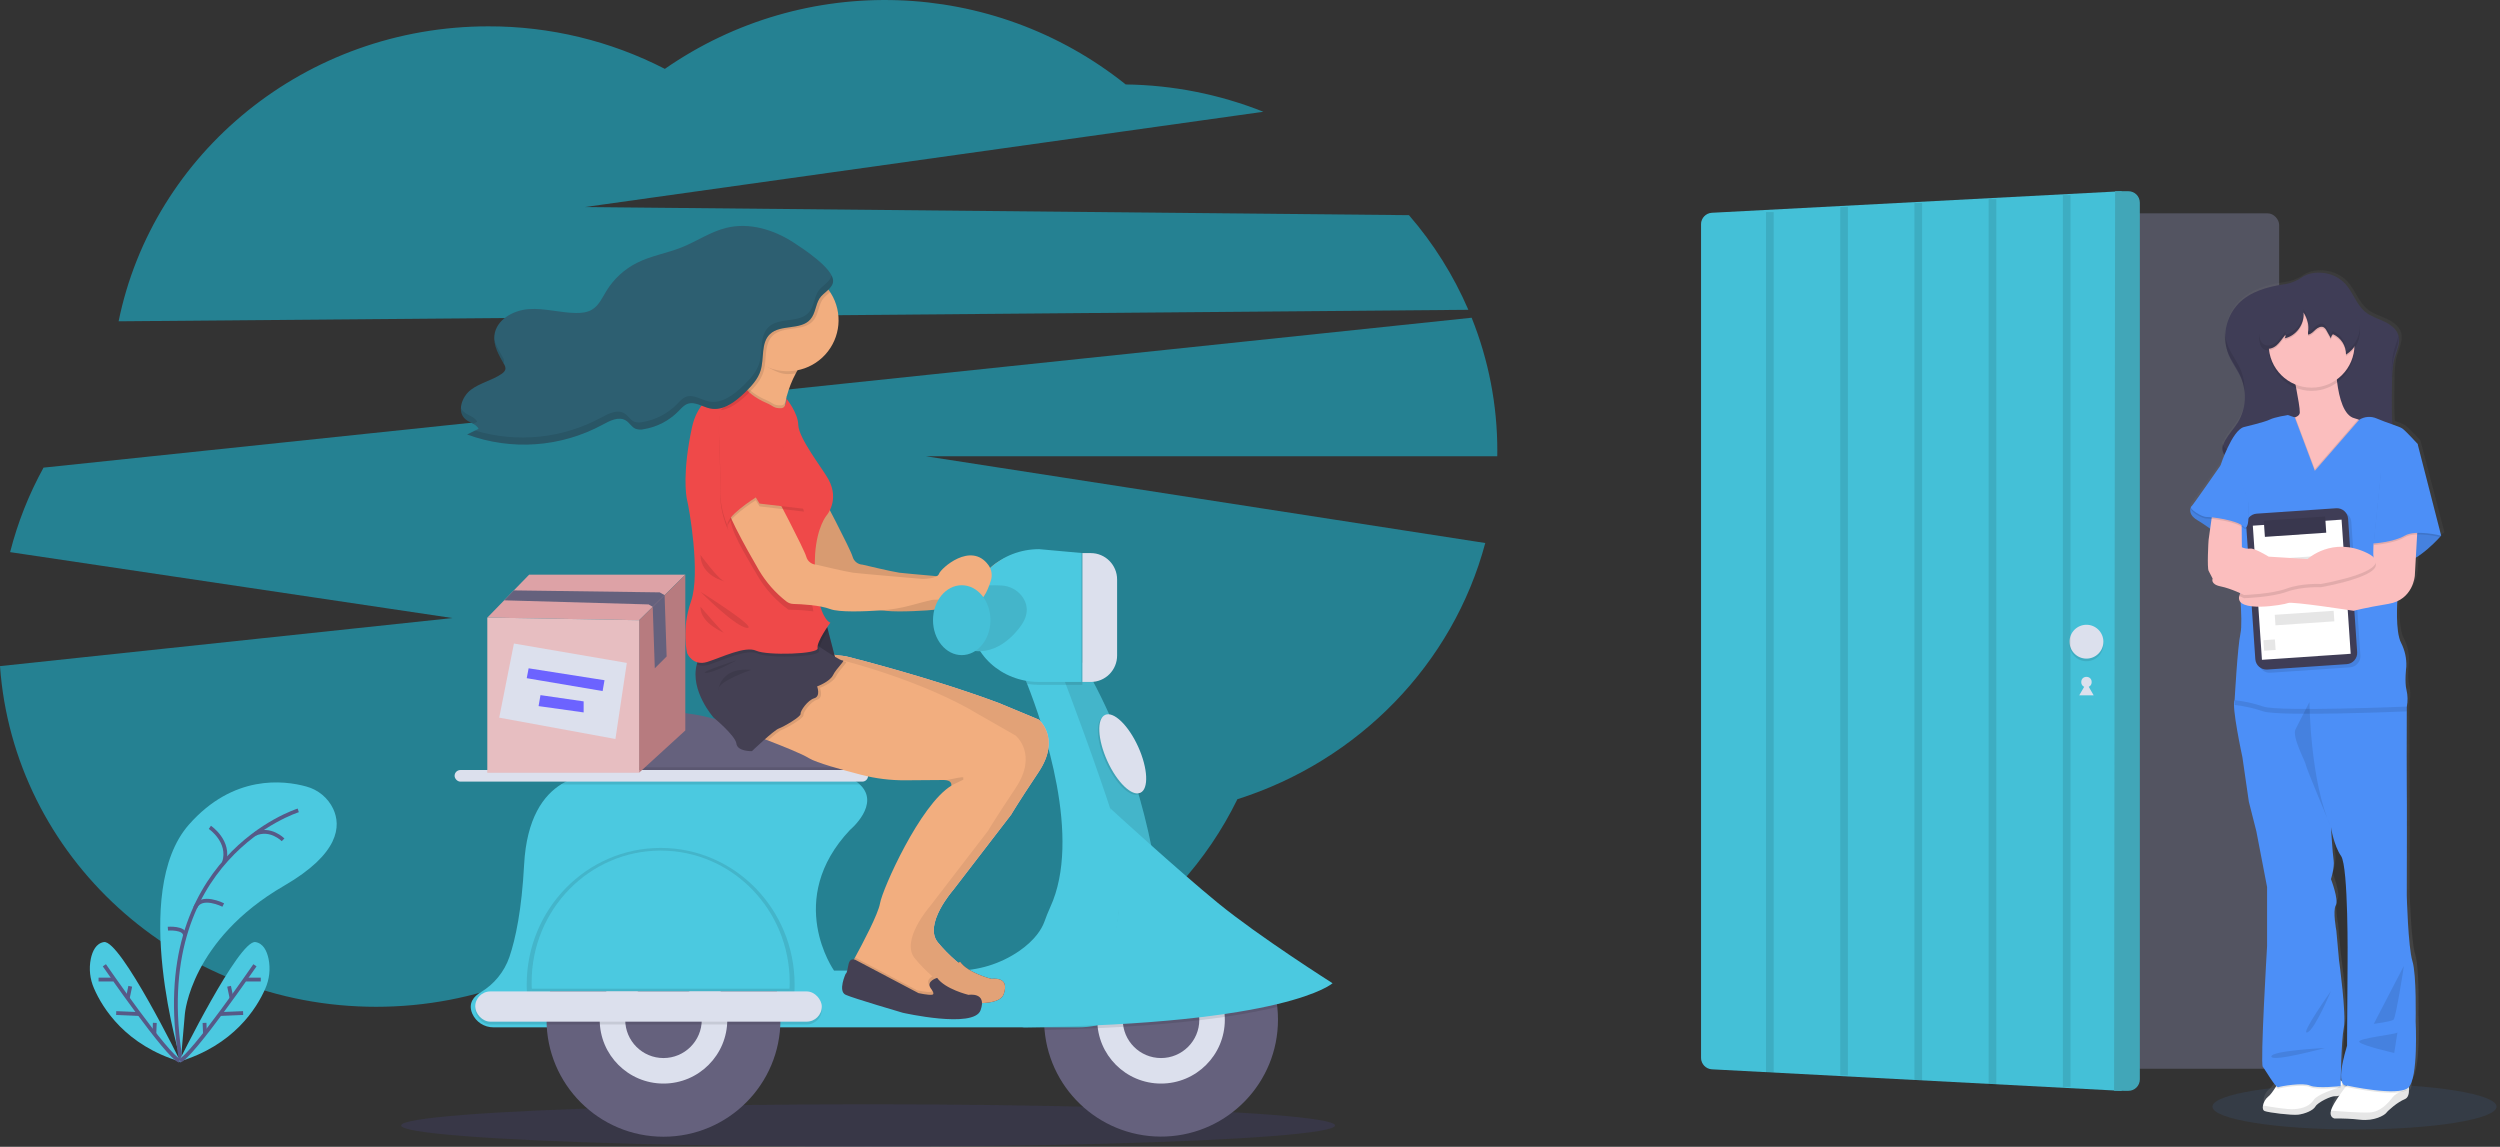 <?xml version="1.0" encoding="UTF-8"?>
<svg width="654px" height="300px" viewBox="0 0 654 300" version="1.1" xmlns="http://www.w3.org/2000/svg" xmlns:xlink="http://www.w3.org/1999/xlink">
    <rect x="0" y="0" width="654" height="300" fill="#333333" stroke="none"/>
    <!-- Generator: Sketch 52.6 (67491) - http://www.bohemiancoding.com/sketch -->
    <title>Illustrations</title>
    <desc>Created with Sketch.</desc>
    <defs>
        <linearGradient x1="49.997%" y1="99.999%" x2="49.997%" y2="0.008%" id="linearGradient-1">
            <stop stop-color="#808080" stop-opacity="0.25" offset="0%"></stop>
            <stop stop-color="#808080" stop-opacity="0.12" offset="54%"></stop>
            <stop stop-color="#808080" stop-opacity="0.1" offset="100%"></stop>
        </linearGradient>
    </defs>
    <g id="Home-Page" stroke="none" stroke-width="1" fill="none" fill-rule="evenodd">
        <g id="Book-Lab-Test" transform="translate(-726, -239)">
            <g id="Header">
                <g id="Illustration" transform="translate(0, 105)">
                    <g id="Illustrations" transform="translate(726, 134)">
                        <g id="Deliver">
                            <path d="M384.119,81.044 C380.243,72.043 375.004,63.693 368.585,56.288 L153.022,54.163 L330.501,29.236 C319.035,24.672 306.829,22.251 294.489,22.094 C259.625,-5.775 210.595,-7.434 173.926,18.015 C159.654,10.675 143.832,6.861 127.784,6.89 C79.888,6.89 39.979,40.064 31.027,84.052 L384.119,81.044 Z" id="Path" fill="#258192"></path>
                            <path d="M391.698,117.938 C391.709,106.008 389.429,94.188 384.983,83.117 L11.388,122.333 C7.549,129.3 4.612,136.728 2.648,144.438 L118.346,161.681 L0,174.256 C3.56,224.054 46.25,263.377 98.399,263.377 C124.65,263.377 148.506,253.413 166.179,237.163 C183.909,253.721 207.994,263.904 234.527,263.904 C273.897,263.904 307.876,241.487 323.7,209.077 C355.446,199.001 380.106,173.703 388.546,142.053 L242.24,119.362 L391.684,119.362 C391.691,118.888 391.698,118.413 391.698,117.938 Z" id="Path" fill="#258192"></path>
                            <path d="M47.31,277.391 C47.31,277.391 33.879,233.366 49.409,215.733 C61.031,202.539 74.218,204.119 80.125,205.75 C83.218,206.575 85.794,208.715 87.171,211.606 C89.236,216.056 88.862,223.29 74.284,231.731 C49.876,245.863 48.36,265.246 48.36,265.246 L47.31,277.391 Z" id="Path" fill="#4BC9E0"></path>
                            <path d="M78.022,211.995 C78.022,211.995 38.433,224.373 47.31,277.391" id="Path" stroke="#565987"></path>
                            <path d="M54.901,216.434 C54.901,216.434 60.352,220.105 58.609,225.627" id="Path" stroke="#565987"></path>
                            <path d="M74.051,219.697 C74.051,219.697 70.713,216.308 66.664,218.177" id="Path" stroke="#565987"></path>
                            <path d="M58.402,236.755 C58.402,236.755 52.55,233.789 51.037,237.497" id="Path" stroke="#565987"></path>
                            <path d="M43.921,242.941 C43.921,242.941 48.315,242.592 48.397,244.695" id="Path" stroke="#565987"></path>
                            <path d="M46.776,277.743 C46.776,277.743 62.507,245.744 66.827,246.445 C68.878,246.779 69.823,248.796 70.253,250.824 C70.786,253.453 70.487,256.183 69.397,258.634 C67.172,263.733 61.157,273.467 46.776,277.743 Z" id="Path" fill="#4BC9E0"></path>
                            <path d="M66.697,252.519 C66.697,252.519 50.188,276.46 46.999,277.509" id="Path" stroke="#565987"></path>
                            <path d="M68.218,256.253 L64.365,256.253" id="Path" stroke="#565987"></path>
                            <path d="M63.601,265.012 L57.564,265.272" id="Path" stroke="#565987"></path>
                            <path d="M59.926,258.007 L60.582,261.152" id="Path" stroke="#565987"></path>
                            <path d="M53.503,267.582 L53.622,270.441" id="Path" stroke="#565987"></path>
                            <path d="M47.232,277.743 C47.232,277.743 31.502,245.744 27.182,246.445 C25.131,246.779 24.185,248.796 23.755,250.824 C23.226,253.447 23.527,256.168 24.616,258.612 C26.844,263.733 32.841,273.467 47.232,277.743 Z" id="Path" fill="#4BC9E0"></path>
                            <path d="M27.3,252.519 C27.3,252.519 43.81,276.46 46.999,277.509" id="Path" stroke="#565987"></path>
                            <path d="M25.784,256.253 L29.637,256.253" id="Path" stroke="#565987"></path>
                            <path d="M30.397,265.012 L36.438,265.272" id="Path" stroke="#565987"></path>
                            <path d="M34.075,258.007 L33.419,261.152" id="Path" stroke="#565987"></path>
                            <path d="M40.498,267.582 L40.379,270.441" id="Path" stroke="#565987"></path>
                            <ellipse id="Oval" fill="#6C63FF" opacity="0.1" cx="227.091" cy="294.423" rx="122.158" ry="5.54"></ellipse>
                            <path d="M214.646,128.785 C214.646,128.785 222.434,143.518 223.038,145.621 C223.361,146.818 224.424,147.668 225.664,147.719 C225.664,147.719 233.422,149.574 235.276,149.822 C237.13,150.07 253.201,151.428 253.201,151.428 C253.201,151.428 257.281,151.554 257.774,150.07 C258.226,148.713 266.106,141.582 270.667,147.805 C271.52,148.972 271.766,150.476 271.328,151.854 C270.489,154.524 268.769,158.763 266.922,156.126 C264.326,152.418 261.308,153.46 261.308,155.436 C261.308,157.413 257.155,156.679 255.797,156.957 C255.056,157.109 252.504,157.787 250.298,158.381 C247.737,159.073 245.113,159.509 242.466,159.682 C238.087,159.968 231.63,160.205 229.342,159.341 C226.58,158.292 221.763,158.051 219.701,157.995 C219.018,157.979 218.358,157.742 217.821,157.32 C214.959,155.08 212.538,152.327 210.682,149.203 C207.467,143.64 200.855,132.122 201.3,128.785 C201.745,125.447 214.646,128.785 214.646,128.785 Z" id="Path" fill="#D89B71"></path>
                            <path d="M303.983,240.093 C300.456,243.927 297.86,245.436 297.983,241.391 C298.354,229.153 276.845,173.826 276.845,173.826 L283.205,173.344 C297.085,197.258 302.247,221.852 303.983,240.093 Z" id="Path"></path>
                            <path d="M334.32,266.792 C334.292,283.163 321.382,296.61 305.026,297.305 C288.671,298 274.666,285.697 273.248,269.388 C273.204,268.891 273.171,268.394 273.156,267.905 L273.156,267.879 C273.141,267.511 273.133,267.14 273.133,266.766 C273.133,249.87 286.831,236.173 303.727,236.173 C320.623,236.173 334.32,249.87 334.32,266.766 L334.32,266.792 Z" id="Path" fill="#65617D"></path>
                            <circle id="Oval" fill="#DCE0ED" cx="303.727" cy="266.774" r="16.687"></circle>
                            <circle id="Oval" fill="#65617D" cx="303.727" cy="266.774" r="10.012"></circle>
                            <path d="M223.383,208.676 L149.714,210.159 L149.714,199.302 C150.375,190.561 159.356,187.494 167.514,186.534 C173.892,185.81 180.35,186.294 186.549,187.962 C202.179,192.1 212.136,192.901 217.042,192.979 C219.262,193.012 221.153,194.602 221.566,196.784 C221.8,198.026 222.03,199.379 222.245,200.714 C222.408,201.76 222.564,202.791 222.705,203.752 C223.112,206.518 223.383,208.676 223.383,208.676 Z" id="Path" fill="#65617D"></path>
                            <path d="M282.156,268.75 L129.119,268.75 C126.703,268.775 124.507,267.355 123.538,265.142 C122.384,262.387 123.998,260.629 125.718,259.598 C129.239,257.511 131.909,254.246 133.253,250.379 C134.885,245.559 136.48,238.016 137.106,226.231 C137.752,214.042 142.164,208.016 146.933,205.094 C153.093,201.326 159.845,202.739 159.845,202.739 L221.896,203.236 C223.001,203.737 224.022,204.404 224.926,205.213 C230.455,210.36 222.393,217.079 222.393,217.079 C205.087,235.372 218.188,253.913 218.188,253.913 L249.938,253.913 C255.87,253.944 261.671,252.168 266.57,248.822 C270.86,245.855 272.503,242.989 273.163,241.253 C273.653,239.926 274.15,238.602 274.743,237.319 C283.072,219.256 273.026,189.871 268.691,178.884 C267.616,176.151 266.892,174.556 266.892,174.556 L276.849,173.815 L283.153,173.336 L283.216,173.336 C297.093,197.269 302.251,221.863 303.983,240.085 C304.146,241.802 304.279,243.467 304.387,245.066 C304.784,251.208 302.619,257.24 298.406,261.728 C294.194,266.216 288.311,268.758 282.156,268.75 Z" id="Path" fill="#4BC9E0"></path>
                            <path d="M222.708,203.752 L149.714,203.752 L149.714,200.714 L222.248,200.714 C222.412,201.742 222.567,202.773 222.708,203.752 Z" id="Path" fill="#000000" opacity="0.1"></path>
                            <path d="M224.93,205.235 L147.523,205.235 C147.322,205.235 147.122,205.195 146.937,205.116 C153.096,201.349 159.849,202.761 159.849,202.761 L221.9,203.258 C223.004,203.759 224.026,204.426 224.93,205.235 Z" id="Path" fill="#000000" opacity="0.1"></path>
                            <rect id="Rectangle" fill="#DCE0ED" x="118.921" y="201.438" width="108.171" height="3.037" rx="1.519"></rect>
                            <path d="M303.983,240.093 C300.456,243.927 297.86,245.436 297.983,241.391 C298.354,229.153 276.845,173.826 276.845,173.826 L283.205,173.344 C297.085,197.258 302.247,221.852 303.983,240.093 Z" id="Path" fill="#000000" opacity="0.1"></path>
                            <path d="M334.135,263.422 C330.482,264.297 325.977,265.187 320.414,266.017 C318.345,266.321 316.12,266.613 313.739,266.892 C308.054,267.567 301.48,268.157 293.885,268.609 C291.734,268.738 289.501,268.855 287.184,268.962 C282.845,269.159 278.201,269.31 273.252,269.414 L273.159,267.931 L273.159,267.905 C280.075,265.112 290.959,257.663 292.71,238.257 C301.568,234.843 311.509,235.733 319.62,240.666 C327.731,245.598 333.094,254.016 334.138,263.451 L334.135,263.422 Z" id="Path" fill="#000000" opacity="0.1"></path>
                            <path d="M267.389,268.75 C267.389,268.75 302.507,264.938 290.41,211.431 C290.41,211.431 307.761,227.34 318.556,236.18 C329.351,245.021 348.593,257.21 348.593,257.21 C348.593,257.21 337.105,267.946 267.389,268.75 Z" id="Path" fill="#4BC9E0"></path>
                            <circle id="Oval" fill="#65617D" cx="173.57" cy="266.774" r="30.593"></circle>
                            <circle id="Oval" fill="#DCE0ED" cx="173.57" cy="266.774" r="16.687"></circle>
                            <circle id="Oval" fill="#65617D" cx="173.57" cy="266.774" r="10.012"></circle>
                            <path d="M207.871,257.585 C207.871,237.831 192.182,221.815 172.828,221.815 C153.475,221.815 137.785,237.831 137.785,257.585 C137.785,258.42 137.813,259.247 137.87,260.066 L207.786,260.066 C207.843,259.247 207.871,258.42 207.871,257.585 Z" id="Path" fill="#000000" opacity="0.1"></path>
                            <path d="M206.574,256.969 C206.574,237.946 191.466,222.523 172.828,222.523 C154.19,222.523 139.083,237.946 139.083,256.969 C139.083,257.774 139.112,258.567 139.164,259.357 L206.492,259.357 C206.544,258.567 206.574,257.774 206.574,256.969 Z" id="Path" fill="#4BC9E0"></path>
                            <path d="M206.574,256.969 C206.574,257.522 206.574,258.082 206.533,258.616 C206.533,258.864 206.507,259.109 206.492,259.357 L139.164,259.357 C139.164,259.109 139.135,258.864 139.124,258.616 C139.098,258.07 139.083,257.503 139.083,256.969 C139.083,237.946 154.19,222.523 172.828,222.523 C191.466,222.523 206.574,237.946 206.574,256.969 Z" id="Path" fill="#4BC9E0" opacity="0.1"></path>
                            <path d="M206.533,258.634 C206.533,258.883 206.507,259.127 206.492,259.376 L139.164,259.376 C139.164,259.127 139.135,258.883 139.124,258.634 L206.533,258.634 Z" id="Path" fill="#000000" opacity="0.1"></path>
                            <rect id="Rectangle" fill="#000000" opacity="0.1" x="124.32" y="260.099" width="90.66" height="7.91" rx="3.955"></rect>
                            <rect id="Rectangle" fill="#DCE0ED" x="124.32" y="259.357" width="90.66" height="7.91" rx="3.955"></rect>
                            <ellipse id="Oval" fill="#000000" opacity="0.1" transform="translate(293.339, 197.578) rotate(-24.33) translate(-293.339, -197.578) " cx="293.339" cy="197.578" rx="4.443" ry="11.184"></ellipse>
                            <ellipse id="Oval" fill="#DCE0ED" transform="translate(293.71, 197.206) rotate(-24.33) translate(-293.71, -197.206) " cx="293.71" cy="197.206" rx="4.443" ry="11.184"></ellipse>
                            <path d="M283.15,173.344 L283.15,179.155 L271.839,179.155 C270.786,179.156 269.734,179.071 268.695,178.902 C267.619,176.169 266.896,174.575 266.896,174.575 L276.853,173.833 L283.15,173.344 Z" id="Path" fill="#000000" opacity="0.1"></path>
                            <path d="M283.15,178.398 L271.839,178.398 C261.905,178.398 253.854,170.981 253.854,161.796 L253.854,160.257 C253.854,151.09 261.905,143.659 271.839,143.659 L283.15,144.686 L283.15,178.398 Z" id="Path" fill="#4BC9E0"></path>
                            <path d="M264.515,153.486 C264.515,153.486 271.283,157.101 267.389,163.22 C267.389,163.22 262.613,171.052 255.104,170.31 L252.371,153.486 C252.371,153.486 261.363,152.651 264.515,153.486 Z" id="Path" fill="#4BC9E0"></path>
                            <path d="M261.916,153.159 C264.095,153.242 266.119,154.309 267.419,156.059 C268.624,157.728 269.344,160.161 267.397,163.22 C267.397,163.22 262.621,171.052 255.111,170.31 L252.378,153.486 C252.378,153.486 258.004,152.948 261.916,153.159 Z" id="Path" fill="#000000" opacity="0.1"></path>
                            <path d="M282.779,144.686 L284.959,144.686 C288.773,144.686 291.864,147.777 291.864,151.591 L291.864,171.497 C291.864,173.328 291.137,175.084 289.842,176.379 C288.547,177.674 286.79,178.402 284.959,178.402 L282.779,178.402 L282.779,144.686 Z" id="Path" fill="#000000" opacity="0.1"></path>
                            <path d="M283.15,144.686 L285.33,144.686 C289.143,144.686 292.235,147.777 292.235,151.591 L292.235,171.497 C292.235,173.328 291.507,175.084 290.212,176.379 C288.918,177.674 287.161,178.402 285.33,178.402 L283.15,178.402 L283.15,144.686 Z" id="Path" fill="#DCE0ED"></path>
                            <path d="M202.85,187.984 C202.85,187.984 204.597,188.622 206.93,189.512 C210.638,190.939 215.867,193.023 217.684,194.166 C219.501,195.308 226.276,197.184 231.349,198.504 C235.109,199.479 238.982,199.956 242.867,199.925 C246.812,199.888 251.592,199.85 252.912,199.85 C253.143,199.849 253.374,199.866 253.602,199.902 C254.989,200.132 254.933,201.063 254.9,201.286 L254.9,201.334 C246.742,206.277 236.852,228.404 236.236,232.112 C235.773,234.894 231.697,242.603 229.687,246.289 C229.012,247.524 228.575,248.307 228.575,248.307 L231.048,251.147 L238.216,254.362 L245.014,257.329 C245.014,257.329 252.185,257.7 252.308,257.329 C252.43,256.958 252.43,253.127 252.43,253.127 C251.557,252.564 250.729,251.934 249.953,251.244 C248.308,249.811 246.781,248.25 245.384,246.575 C241.431,241.876 249.341,232.854 249.341,232.854 L264.545,213.078 C264.545,213.078 265.78,210.853 271.713,201.953 C277.646,193.053 271.713,188.232 271.713,188.232 L261.271,183.897 C243.159,177.119 221.314,171.686 221.314,171.686 L221.002,171.645 L216.371,171.067 L202.85,187.984 Z" id="Path" fill="#EFB7B9"></path>
                            <path d="M249.512,254.362 C249.512,254.362 250.81,255.894 249.838,256.031 C248.867,256.168 246.315,255.616 246.315,255.616 L230.136,247.087 C230.136,247.087 228.375,245.833 227.959,248.292 C227.544,250.75 227.262,250.517 227.262,250.517 C227.262,250.517 225.13,255.104 227.262,256.053 C229.394,257.002 242.203,260.759 242.203,260.759 C242.203,260.759 260.792,264.979 262.554,260.11 C264.315,255.241 259.402,256.079 259.402,256.079 C259.402,256.079 253.283,254.596 251.195,251.629 C251.18,251.629 248.169,252.464 249.512,254.362 Z" id="Path" fill="#444053"></path>
                            <path d="M271.698,188.232 L261.256,183.897 C243.145,177.119 221.299,171.686 221.299,171.686 L220.988,171.645 L216.356,171.067 L202.85,187.984 C202.85,187.984 204.597,188.622 206.93,189.512 C210.638,190.939 215.867,193.023 217.684,194.166 C219.501,195.308 226.276,197.184 231.349,198.504 C235.109,199.479 238.982,199.956 242.867,199.925 C246.812,199.888 251.592,199.85 252.912,199.85 C253.143,199.849 253.374,199.866 253.602,199.902 C254.989,200.132 254.933,201.063 254.9,201.286 L254.9,201.334 C246.742,206.277 236.852,228.404 236.236,232.112 C235.773,234.894 231.697,242.603 229.687,246.289 L229.417,246.786 C228.879,246.697 228.208,246.89 227.97,248.292 C227.551,250.747 227.273,250.517 227.273,250.517 C227.273,250.517 225.141,255.104 227.273,256.053 C229.405,257.002 242.203,260.759 242.203,260.759 C242.203,260.759 260.792,264.979 262.554,260.11 C264.315,255.241 259.402,256.079 259.402,256.079 C259.402,256.079 253.283,254.596 251.195,251.629 C251.01,251.683 250.829,251.75 250.654,251.829 C250.435,251.651 250.201,251.459 249.953,251.244 C248.308,249.811 246.781,248.25 245.384,246.575 C241.431,241.876 249.341,232.854 249.341,232.854 L264.545,213.078 C264.545,213.078 265.78,210.853 271.713,201.953 C277.646,193.053 271.698,188.232 271.698,188.232 Z" id="Path" fill="#E2A277"></path>
                            <path d="M190.398,105.282 L190.962,105.994 L191.277,106.391 L193.242,108.864 C193.242,108.864 197.933,110.37 202.046,111.345 C206.329,112.357 209.981,112.799 207.078,110.377 C205.276,108.875 205.157,106.361 205.813,103.665 C206.366,101.59 207.158,99.587 208.172,97.695 C208.318,97.413 208.462,97.138 208.606,96.871 C209.527,95.168 210.547,93.52 211.661,91.936 C209.025,90.11 206.29,88.43 203.47,86.904 C200.073,85.146 197.284,84.378 199.053,87.857 C200.188,90.082 199.817,92.581 198.756,94.973 C198.675,95.162 198.586,95.344 198.493,95.54 C197.541,97.394 196.365,99.123 194.993,100.691 C193.586,102.341 192.05,103.877 190.398,105.282 Z" id="Path" fill="#F2AE7F"></path>
                            <polygon id="Path" fill="#444053" points="213.886 161.77 216.4 164.066 218.829 173.41 214.776 173.41 210.3 167.588"></polygon>
                            <polygon id="Path" fill="#000000" opacity="0.1" points="210.3 167.588 213.007 171.108 214.776 173.41 218.829 173.41 218.414 171.812 216.645 165.004 216.4 164.066 213.886 161.77 210.452 167.34"></polygon>
                            <polygon id="Path" fill="#000000" opacity="0.1" points="210.3 167.588 213.007 171.108 214.776 173.41 218.829 173.41 218.414 171.812 216.645 165.004 216.4 164.066 213.886 161.77 210.452 167.34"></polygon>
                            <path d="M196.828,192.178 C196.828,192.178 198.575,192.816 200.907,193.706 C204.616,195.133 209.844,197.218 211.661,198.36 C213.478,199.502 220.253,201.378 225.326,202.698 C229.087,203.674 232.959,204.153 236.844,204.122 C240.79,204.085 245.57,204.048 246.89,204.048 C247.121,204.046 247.352,204.064 247.58,204.1 C248.967,204.33 248.911,205.261 248.878,205.483 L248.878,205.532 C240.719,210.475 230.829,232.602 230.214,236.31 C229.75,239.091 225.675,246.801 223.665,250.487 C222.99,251.722 222.553,252.504 222.553,252.504 L225.026,255.345 L232.19,258.556 L238.988,261.523 C238.988,261.523 246.159,261.894 246.282,261.523 C246.404,261.152 246.404,257.321 246.404,257.321 C245.531,256.758 244.703,256.128 243.927,255.438 C242.282,254.005 240.755,252.444 239.358,250.769 C235.405,246.07 243.315,237.048 243.315,237.048 L258.519,217.272 C258.519,217.272 259.754,215.047 265.687,206.147 C271.621,197.247 265.687,192.426 265.687,192.426 L256.172,186.986 C241.339,177.964 220.446,172.773 220.446,172.773 L220.135,172.732 L215.503,172.153 L196.828,192.178 Z" id="Path" fill="#F2AE7F"></path>
                            <path d="M222.549,252.501 L225.022,255.341 L232.19,258.556 L238.988,261.523 C238.988,261.523 246.159,261.894 246.282,261.523 C246.404,261.152 246.404,257.321 246.404,257.321 C245.531,256.758 244.703,256.128 243.927,255.438 C243.159,255.849 242.288,256.621 243.13,257.815 C243.13,257.815 244.428,259.342 243.456,259.483 C242.485,259.624 239.933,259.068 239.933,259.068 L223.754,250.539 L223.661,250.476 C222.979,251.718 222.549,252.501 222.549,252.501 Z" id="Path" fill="#000000" opacity="0.1"></path>
                            <path d="M243.489,258.556 C243.489,258.556 244.787,260.084 243.812,260.225 C242.837,260.366 240.289,259.806 240.289,259.806 L224.114,251.277 C224.114,251.277 222.352,250.027 221.933,252.482 C221.514,254.937 221.24,254.707 221.24,254.707 C221.24,254.707 219.108,259.298 221.24,260.247 C223.372,261.197 236.166,264.938 236.166,264.938 C236.166,264.938 254.752,269.155 256.513,264.289 C258.274,259.424 253.361,260.255 253.361,260.255 C253.361,260.255 247.242,258.771 245.158,255.805 C245.169,255.82 242.143,256.654 243.489,258.556 Z" id="Path" fill="#444053"></path>
                            <path d="M197.815,94.031 C199.958,95.514 203.229,97.862 206.021,97.862 C206.741,97.861 207.46,97.804 208.172,97.691 C209.205,95.695 210.37,93.771 211.661,91.932 C211.661,91.932 195.345,80.559 199.053,87.853 C200.277,90.278 199.072,91.468 197.815,94.031 Z" id="Path" fill="#000000" opacity="0.1"></path>
                            <path d="M192.671,83.77 C192.667,88.294 194.959,92.511 198.756,94.969 C199.176,95.243 199.612,95.49 200.062,95.711 C205.401,98.374 211.859,97.171 215.881,92.764 C219.904,88.357 220.513,81.816 217.374,76.742 C214.236,71.668 208.111,69.292 202.372,70.924 C196.632,72.555 192.672,77.796 192.671,83.763 L192.671,83.77 Z" id="Path" fill="#F2AE7F"></path>
                            <path d="M196.828,192.178 C196.828,192.178 198.575,192.816 200.907,193.706 C202.372,192.415 203.874,191.169 204.501,190.943 C205.862,190.446 210.311,187.85 210.189,187.109 C210.067,186.367 212.043,183.527 213.771,183.03 C215.499,182.533 214.513,179.941 214.513,179.941 C214.513,179.941 217.85,178.706 218.681,176.974 C219.512,175.242 222.056,173.017 221.188,173.143 C220.812,173.082 220.453,172.942 220.135,172.732 L215.503,172.153 L196.828,192.178 Z" id="Path" fill="#000000" opacity="0.1"></path>
                            <path d="M186.69,187.728 C186.69,187.728 192.378,192.426 192.642,194.525 C192.905,196.624 196.702,196.506 196.702,196.506 C196.702,196.506 202.391,191.066 203.748,190.572 C205.105,190.079 209.559,187.48 209.436,186.738 C209.314,185.996 211.29,183.156 213.019,182.659 C214.747,182.162 213.76,179.57 213.76,179.57 C213.76,179.57 217.098,178.335 217.928,176.603 C218.759,174.871 221.303,172.646 220.435,172.773 C220.19,172.806 219.408,172.402 218.414,171.812 C217.194,171.07 215.648,170.066 214.387,169.216 C213.052,168.311 212.032,167.592 212.032,167.592 C212.032,167.592 211.45,167.488 210.452,167.344 C205.072,166.565 187.546,164.577 183.478,171.052 C182.936,171.908 182.53,172.842 182.273,173.822 C180.452,180.719 186.69,187.728 186.69,187.728 Z" id="Path" fill="#444053"></path>
                            <path d="M192.638,172.739 C192.638,172.739 186.831,176.017 184.665,176.017 C182.499,176.017 192.638,172.739 192.638,172.739 Z" id="Path" fill="#000000" opacity="0.1"></path>
                            <path d="M196.517,175.242 C196.517,175.242 187.869,178.15 187.869,180.434 C187.869,182.718 187.061,174.315 196.517,175.242 Z" id="Path" fill="#000000" opacity="0.1"></path>
                            <path d="M217.22,162.148 L217.098,162.315 C217.153,162.272 217.196,162.214 217.22,162.148 Z" id="Path" fill="#000000" opacity="0.1"></path>
                            <path d="M190.398,105.282 L190.962,105.994 L191.277,106.391 L193.242,108.864 C193.242,108.864 197.933,110.37 202.046,111.345 C206.329,112.357 209.981,112.799 207.078,110.377 C205.276,108.875 205.157,106.361 205.813,103.665 L205.684,103.498 C205.684,103.498 205.813,105.998 204.334,106.046 C202.339,106.109 202.313,105.438 200.473,104.663 C198.104,103.661 195.675,101.989 194.993,100.687 C193.586,102.339 192.05,103.875 190.398,105.282 Z" id="Path" fill="#000000" opacity="0.1"></path>
                            <path d="M182.273,173.811 C183.285,174.243 184.424,174.27 185.455,173.885 C189.286,172.646 195.345,169.665 198.185,170.97 C200.462,172.016 209.633,171.986 213.019,171.108 C213.86,170.889 214.342,170.618 214.268,170.299 C214.22,169.932 214.265,169.558 214.398,169.213 C214.791,167.956 215.859,166.209 216.656,165.004 L216.412,164.066 L213.897,161.77 L210.464,167.333 C205.083,166.554 187.557,164.566 183.489,171.041 C182.943,171.896 182.533,172.83 182.273,173.811 Z" id="Path" fill="#000000" opacity="0.1"></path>
                            <path d="M179.77,170.918 C179.77,170.918 181.253,174.378 185.084,173.143 C188.915,171.909 194.974,168.923 197.815,170.229 C200.655,171.534 214.257,171.163 213.886,169.557 C213.515,167.952 217.224,162.883 217.224,162.883 C217.224,162.883 215.199,162.512 213.946,155.9 C213.76,154.936 213.593,153.838 213.452,152.592 C213.146,150.04 213.074,147.466 213.237,144.901 C213.738,137.744 216.245,134.822 216.245,134.822 C216.245,134.822 219.705,130.869 216.738,125.429 C215.184,122.577 208.913,114.675 208.828,111.152 C208.75,107.956 205.695,104.24 205.695,104.24 C205.695,104.24 205.824,106.739 204.345,106.787 C202.35,106.85 202.324,106.179 200.485,105.404 C197.781,104.262 195.004,102.248 194.822,100.902 C194.822,100.902 183.489,100.335 181.016,111.831 C178.543,123.326 179.41,129.63 179.781,130.991 C180.152,132.352 183.363,149.904 180.768,157.32 C178.172,164.737 179.77,170.918 179.77,170.918 Z" id="Path" fill="#EF4949"></path>
                            <path d="M198.248,150.723 C200.292,154.171 203.027,157.16 206.281,159.501 C208.45,159.519 210.617,159.663 212.77,159.934 C212.585,158.97 212.399,157.873 212.277,156.627 C211.971,154.075 211.899,151.501 212.062,148.936 C211.342,148.575 210.812,147.92 210.608,147.141 C209.989,145.038 204.475,135.026 204.475,135.026 C204.475,135.026 191.574,131.689 191.125,135.026 C190.676,138.363 195.033,145.161 198.248,150.723 Z" id="Path" fill="#000000" opacity="0.1"></path>
                            <path d="M202.524,128.785 C202.524,128.785 210.311,143.518 210.916,145.621 C211.239,146.818 212.302,147.668 213.541,147.719 C213.541,147.719 221.299,149.574 223.153,149.822 C225.007,150.07 241.09,151.428 241.09,151.428 C241.09,151.428 245.169,151.554 245.663,150.07 C246.115,148.713 253.995,141.582 258.556,147.805 C259.409,148.972 259.654,150.476 259.216,151.854 C258.378,154.524 256.658,158.763 254.811,156.126 C252.215,152.418 249.197,153.46 249.197,155.436 C249.197,157.413 245.043,156.679 243.686,156.957 C242.944,157.109 240.393,157.787 238.187,158.381 C235.62,159.074 232.99,159.51 230.336,159.682 C225.957,159.968 219.501,160.205 217.213,159.341 C214.454,158.292 209.637,158.051 207.571,157.995 C206.888,157.979 206.229,157.742 205.691,157.32 C202.83,155.08 200.411,152.327 198.556,149.203 C195.341,143.64 188.729,132.122 189.174,128.785 C189.619,125.447 202.524,128.785 202.524,128.785 Z" id="Path" fill="#F2AE7F"></path>
                            <path d="M199.928,108.371 C199.928,108.371 204.1,115.294 206.032,120.237 C207.964,125.18 210.311,133.836 210.311,133.836 L198.69,132.475 L197.703,130.869 C197.703,130.869 189.404,136.061 190.394,138.286 C191.384,140.511 188.169,134.948 188.418,128.644 C188.666,122.34 187.524,111.089 188.418,108.371 C189.311,105.653 197.195,106.268 199.928,108.371 Z" id="Path" fill="#000000" opacity="0.1"></path>
                            <path d="M188.433,127.902 C188.184,134.206 191.399,139.769 190.409,137.544 C189.419,135.319 197.718,130.127 197.718,130.127 L198.693,131.733 L210.311,133.094 C210.311,133.094 207.964,124.439 206.032,119.496 C204.872,116.699 203.544,113.975 202.057,111.337 C200.867,109.176 199.928,107.629 199.928,107.629 C198.33,106.394 194.937,105.671 192.23,105.842 C191.808,105.866 191.388,105.917 190.973,105.994 C189.86,106.213 188.963,106.635 188.566,107.303 C188.506,107.406 188.456,107.516 188.418,107.629 C187.528,110.347 188.67,121.598 188.433,127.902 Z" id="Path" fill="#EF4949"></path>
                            <path d="M183.241,145.161 C183.241,145.161 188.155,151.928 189.638,152.114 C189.627,152.129 183.323,150.723 183.241,145.161 Z" id="Path" fill="#000000" opacity="0.1"></path>
                            <path d="M183.241,154.802 C183.241,154.802 192.512,164.166 195.478,164.258 C198.445,164.351 183.241,154.802 183.241,154.802 Z" id="Path" fill="#000000" opacity="0.1"></path>
                            <path d="M183.241,158.711 C183.241,158.711 189.174,165.664 189.545,165.664 C189.916,165.664 183.137,163.253 183.241,158.711 Z" id="Path" fill="#000000" opacity="0.1"></path>
                            <path d="M188.555,107.303 C189.509,107.161 190.43,106.852 191.277,106.391 C191.596,106.224 191.911,106.038 192.219,105.842 C193.435,105.028 194.567,104.096 195.601,103.061 C197.307,101.403 199.009,99.593 199.713,97.32 C199.872,96.796 199.988,96.261 200.062,95.718 C200.485,92.867 200.129,89.718 202.168,87.779 C202.551,87.417 202.991,87.12 203.47,86.9 C206.362,85.524 210.556,86.414 212.714,83.933 C214.087,82.361 214.053,80.177 215.106,78.467 C215.566,77.726 216.412,77.084 217.161,76.402 C214.176,71.858 208.733,69.578 203.4,70.638 C198.068,71.698 193.911,75.886 192.89,81.226 C191.87,86.566 194.19,91.992 198.756,94.943 C198.675,95.132 198.586,95.314 198.493,95.511 C195.946,100.702 190.398,105.256 190.398,105.256 L190.962,105.968 C189.838,106.224 188.952,106.635 188.555,107.303 Z" id="Path" fill="#000000" opacity="0.1"></path>
                            <path d="M211.973,83.57 C209.462,86.447 204.185,84.771 201.423,87.408 C198.998,89.718 199.962,93.749 198.972,96.949 C198.267,99.222 196.565,101.028 194.859,102.69 C192.375,105.108 189.197,107.562 185.8,106.869 C183.786,106.457 181.813,104.952 179.867,105.645 C178.899,105.994 178.205,106.832 177.482,107.57 C175.026,110.073 171.833,111.725 168.371,112.283 C167.686,112.437 166.973,112.404 166.305,112.187 C165.267,111.764 164.707,110.629 163.761,110.025 C161.907,108.838 159.527,110.054 157.602,111.115 C146.714,117.01 133.816,117.939 122.195,113.663 L125.195,112.179 C124.557,110.878 122.833,110.592 121.735,109.639 C119.473,107.677 120.805,103.754 123.197,101.956 C125.588,100.157 128.685,99.53 131.162,97.85 C131.666,97.509 132.178,97.057 132.226,96.452 C132.218,96.008 132.077,95.577 131.822,95.214 C130.502,92.889 129.041,90.393 129.337,87.734 C129.79,83.655 134.244,81.148 138.334,80.863 C142.424,80.577 146.473,81.808 150.571,81.879 C152.054,81.905 153.608,81.76 154.88,80.993 C156.656,79.925 157.55,77.889 158.629,76.12 C160.555,72.979 163.315,70.435 166.602,68.77 C170.31,66.897 174.508,66.241 178.365,64.691 C182.303,63.111 185.885,60.612 190.005,59.607 C195.986,58.124 202.394,60.063 207.56,63.415 C210.048,65.028 217.995,70.205 217.943,73.517 C217.902,75.482 215.347,76.546 214.379,78.089 C213.311,79.813 213.345,81.998 211.973,83.57 Z" id="Path" fill="#2D5F71"></path>
                            <g id="Group" opacity="0.1" transform="translate(120.519, 71.941)" fill="#000000">
                                <path d="M10.939,21.415 C11.193,21.78 11.334,22.21 11.344,22.654 C11.329,22.81 11.285,22.962 11.214,23.103 C10.124,21.182 8.989,19.146 8.807,17.002 C9.289,18.534 10.138,20.006 10.939,21.415 Z" id="Path"></path>
                                <path d="M0.853,35.841 C1.947,36.794 3.671,37.079 4.313,38.381 L3.252,38.907 C2.538,38.571 1.858,38.165 1.224,37.695 C0.408,36.968 -0.02,35.902 0.067,34.813 C0.256,35.206 0.523,35.556 0.853,35.841 Z" id="Path"></path>
                                <path d="M36.719,37.32 C38.644,36.26 41.028,35.043 42.879,36.23 C43.821,36.834 44.384,37.969 45.423,38.392 C46.089,38.609 46.801,38.643 47.485,38.488 C50.948,37.93 54.142,36.278 56.6,33.775 C57.319,33.033 58.012,32.199 58.984,31.85 C60.92,31.157 62.892,32.663 64.917,33.074 C68.314,33.768 71.488,31.313 73.977,28.895 C75.682,27.237 77.381,25.428 78.085,23.155 C79.079,19.954 78.115,15.923 80.54,13.613 C83.31,10.977 88.576,12.653 91.09,9.775 C92.459,8.203 92.429,6.019 93.482,4.309 C94.372,2.867 96.679,1.843 97.005,0.104 C97.26,0.558 97.401,1.067 97.417,1.587 C97.376,3.553 94.821,4.617 93.853,6.159 C92.8,7.869 92.829,10.053 91.461,11.625 C88.947,14.503 83.674,12.827 80.911,15.464 C78.486,17.774 79.45,21.805 78.456,25.005 C77.752,27.278 76.053,29.084 74.347,30.745 C71.859,33.163 68.685,35.618 65.288,34.925 C63.271,34.513 61.298,33.007 59.355,33.701 C58.383,34.049 57.69,34.888 56.97,35.625 C54.513,38.129 51.319,39.78 47.855,40.339 C47.172,40.493 46.46,40.46 45.794,40.242 C44.755,39.82 44.192,38.685 43.25,38.08 C41.396,36.894 39.015,38.11 37.09,39.171 C26.202,45.066 13.304,45.994 1.684,41.718 L3.756,40.691 C14.755,43.995 26.617,42.782 36.719,37.32 Z" id="Path"></path>
                            </g>
                            <path d="M248.878,205.48 L251.996,203.97 L251.996,203.381 C251.996,203.155 249.508,203.655 247.58,204.082 C248.967,204.326 248.911,205.257 248.878,205.48 Z" id="Path" fill="#000000" opacity="0.1"></path>
                            <ellipse id="Oval" fill="#45C0D7" cx="251.588" cy="162.237" rx="7.513" ry="9.141"></ellipse>
                            <polygon id="Path" fill="#DDA2A6" points="179.277 150.341 167.199 162.252 127.494 161.559 138.412 150.341"></polygon>
                            <polygon id="Path" fill="#B77B7F" points="179.277 191.088 179.277 150.341 167.199 162.252 167.199 202.124"></polygon>
                            <polygon id="Path" fill="#DDA2A6" points="127.494 161.559 127.494 202.124 167.199 202.124 167.199 162.252"></polygon>
                            <polygon id="Path" fill="#FFFFFF" opacity="0.3" points="127.494 161.559 127.494 202.124 167.199 202.124 167.199 162.252"></polygon>
                            <polygon id="Path" fill="#DCE0ED" points="163.973 173.418 134.444 168.349 130.595 187.735 160.995 193.32"></polygon>
                            <polygon id="Path" fill="#6C63FF" points="158.14 177.946 138.289 174.827 137.792 177.415 157.643 180.782"></polygon>
                            <polygon id="Path" fill="#6C63FF" points="152.681 183.482 141.389 181.843 140.892 184.717 152.681 186.371"></polygon>
                            <polygon id="Path" fill="#65617D" points="174.393 171.727 173.855 155.685 170.752 158.748 171.293 174.827"></polygon>
                            <polygon id="Path" fill="#65617D" points="134.418 154.446 172.572 154.962 173.855 155.685 170.752 158.748 169.68 158.117 131.889 157.046"></polygon>
                        </g>
                        <g id="Door" transform="translate(445, 50)">
                            <rect id="Rectangle" fill="#535461" x="0" y="5.811" width="151.226" height="223.774" rx="3"></rect>
                            <path d="M1.77635684e-15,226.738 L1.33226763e-15,8.657 C1.1368655e-15,7.061 1.249,5.745 2.842,5.661 L110.014,0.02 L110.014,235.375 L2.842,229.734 C1.249,229.65 -5.13366839e-15,228.334 -5.32907052e-15,226.738 Z" id="Path" fill="#44C0D7"></path>
                            <circle id="Oval" fill="#DCE0ED" cx="100.817" cy="128.426" r="1.362"></circle>
                            <polygon id="Path" fill="#DCE0ED" points="100.817 128.631 101.761 130.266 102.708 131.901 100.817 131.901 98.927 131.901 99.874 130.266"></polygon>
                            <path d="M108.045,235.354 L108.311,0.02 L111.782,0.02 C113.439,0.02 114.782,1.364 114.782,3.02 L114.782,232.366 C114.782,234.022 113.439,235.366 111.782,235.366 C111.779,235.366 111.776,235.366 111.773,235.366 L108.045,235.354 Z" id="Path" fill="#41A6B8"></path>
                            <circle id="Oval" fill="#000000" opacity="0.1" cx="100.817" cy="118.549" r="4.428"></circle>
                            <circle id="Oval" fill="#DCE0ED" cx="100.817" cy="117.868" r="4.428"></circle>
                            <path d="M17.99,5.487 L17.99,230.64" id="Path" stroke="#000000" stroke-width="2" opacity="0.1"></path>
                            <path d="M37.405,4.125 L37.405,231.322" id="Path" stroke="#000000" stroke-width="2" opacity="0.1"></path>
                            <path d="M56.819,3.103 L56.819,232.629" id="Path" stroke="#000000" stroke-width="2" opacity="0.1"></path>
                            <path d="M76.233,2.081 L76.233,234.046" id="Path" stroke="#000000" stroke-width="2" opacity="0.1"></path>
                            <path d="M95.647,1.059 L95.647,234.332" id="Path" stroke="#000000" stroke-width="2" opacity="0.1"></path>
                        </g>
                        <g id="Character-3" transform="translate(612.592, 183) scale(-1, 1) translate(-612.592, -183) translate(572, 70)">
                            <ellipse id="Oval" fill="#4C8FF7" opacity="0.1" cx="37.24" cy="219.499" rx="37.161" ry="5.969"></ellipse>
                            <path d="M80.023,61.678 C80.013,61.641 79.994,61.606 79.965,61.579 C79.397,61.019 72.151,50.771 72.151,50.771 C72.151,50.771 71.77,49.627 71.152,48.14 C71.35,47.883 71.499,47.592 71.59,47.282 C71.624,47.15 71.648,47.016 71.663,46.881 C71.663,46.839 71.693,46.805 71.705,46.763 C71.837,46.246 71.824,45.702 71.667,45.192 C71.624,45.323 71.572,45.45 71.51,45.573 C71.367,45.129 71.175,44.702 70.938,44.299 C69.977,42.644 68.604,41.248 67.594,39.635 C66.063,37.128 65.455,34.167 65.874,31.26 C65.874,31.409 65.874,31.561 65.874,31.71 C65.912,31.134 65.988,30.56 66.102,29.994 C66.262,29.349 66.475,28.719 66.739,28.11 C67.647,26.031 69.115,24.22 70.008,22.134 C70.307,21.43 70.535,20.698 70.686,19.948 C71.001,18.697 71.116,17.403 71.026,16.116 C71.026,16.421 70.976,16.726 70.931,17.027 C70.834,13.932 69.584,10.984 67.426,8.763 C64.31,5.632 59.836,4.415 55.557,3.774 C53.759,3.565 52.042,2.909 50.561,1.867 C48.918,0.803 46.793,0.548 44.871,0.781 C42.662,1.019 40.609,2.034 39.078,3.645 C37.045,5.88 36.164,9.045 33.792,10.929 C32.355,12.073 30.532,12.607 28.857,13.385 C27.183,14.163 25.6,15.292 25.063,16.962 C25.063,16.962 25.063,16.939 25.063,16.928 L25.063,17.023 L25.04,17.084 C24.483,19.06 25.558,21.07 26.119,23.041 C26.703,25.082 26.741,27.236 26.771,29.345 C26.813,31.924 26.851,34.505 26.809,37.087 C26.79,38.102 26.756,39.128 26.68,40.138 C25.777,40.411 24.9,40.764 24.06,41.191 C23.205,41.748 20.009,45.199 20.009,45.199 L13.759,69.081 L13.843,69.176 L13.759,69.5 L14.075,69.428 C14.96,70.381 17.603,73.097 20.456,74.79 L20.723,79.473 C20.723,79.473 21.043,84.172 25.364,86.113 C25.463,87.742 25.772,94.355 24.342,96.975 C23.352,98.889 22.886,101.031 22.992,103.183 C22.992,103.183 23.491,107.157 22.923,109.247 C22.591,110.644 22.566,112.096 22.851,113.503 C22.851,113.503 22.851,113.965 22.851,114.758 C22.851,118.988 22.9,132.542 22.851,134.075 C22.778,135.886 22.851,162.678 22.851,162.678 C22.851,162.678 22.496,176.068 21.36,179.695 C20.223,183.322 20.509,195.331 20.509,195.331 C20.509,195.331 19.796,209.636 22.317,212.459 C22.317,212.585 22.294,212.714 22.29,212.84 C22.29,212.897 22.29,212.962 22.29,213.019 C22.26,214.106 22.469,215.262 23.404,215.616 C25.311,216.349 27.831,218.545 28.308,219.175 C28.785,219.804 31.557,221.371 35.173,220.952 C37.438,220.697 39.717,220.593 41.996,220.639 C41.996,220.639 43.422,220.38 42.961,218.606 C42.961,218.606 42.961,218.606 42.961,218.606 C42.663,217.5 41.549,215.8 40.756,214.682 C40.901,214.72 41.042,214.751 41.176,214.777 L41.313,214.804 L41.42,214.804 C41.478,214.808 41.537,214.808 41.595,214.804 L41.672,214.804 C41.743,214.81 41.814,214.81 41.885,214.804 C42.842,214.713 46.412,216.375 47.049,217.474 C47.686,218.572 49.932,219.407 51.625,219.617 C52.632,219.739 55.172,219.533 57.304,219.259 C58.378,219.148 59.441,218.954 60.485,218.679 C60.988,218.488 61.095,217.878 60.95,217.192 C60.779,216.32 60.313,215.533 59.63,214.964 C59.013,214.526 58.196,213.37 57.594,212.424 L57.434,212.169 C58.498,211.154 60.42,207.836 61.003,207.15 C61.713,206.315 59.859,175.77 59.859,175.77 L59.859,160.458 L62.701,145.966 L64.687,138.297 L66.392,126.718 C66.392,126.718 69.375,113.195 68.455,111.867 C68.455,111.841 67.693,97.917 66.892,94.572 C66.545,93.081 66.632,89.725 66.838,86.46 C67.278,86.024 67.426,85.373 67.22,84.79 C67.163,84.594 67.089,84.404 66.999,84.221 C66.999,84.164 66.999,84.103 66.999,84.046 C68.646,83.288 70.368,82.703 72.136,82.299 C74.977,81.743 74.268,80.278 74.268,80.278 C74.268,80.278 74.908,79.023 75.332,78.257 C75.755,77.49 75.404,70.725 75.332,70.168 C75.305,69.943 75.13,68.7 74.927,67.288 C75.839,66.64 77.025,65.835 78.318,65.073 C80.778,63.616 80.225,62.079 80.023,61.678 Z M42.953,158.368 C42.953,158.368 40.821,163.807 41.675,165.199 C42.53,166.591 41.534,171.758 41.534,171.758 L40.821,179.428 C40.821,179.428 38.834,193.653 39.543,196.998 C40.1,199.622 40.306,207.459 40.371,210.727 C40.322,210.746 40.275,210.769 40.23,210.796 L40.135,210.845 C40.463,209.56 40.325,206.959 38.697,201.727 L38.56,180.114 C38.56,180.114 38.308,155.15 40.28,152.358 C42.251,149.566 42.949,144.826 42.949,144.826 C42.949,144.826 42.522,151.664 42.244,153.475 C41.965,155.287 42.953,158.368 42.953,158.368 Z M38.983,212.089 C38.964,212.134 38.941,212.18 38.926,212.222 L38.819,212.085 C38.873,212.09 38.928,212.091 38.983,212.089 Z" id="Shape" fill="url(#linearGradient-1)" fill-rule="nonzero"></path>
                            <path d="M60.725,220.654 C59.623,221.078 53.647,221.799 51.976,221.596 C50.306,221.394 48.094,220.548 47.465,219.442 C46.835,218.336 43.308,216.665 42.362,216.772 C41.974,216.784 41.587,216.729 41.218,216.612 C40.565,216.414 39.928,216.17 39.311,215.88 C39.225,215.399 39.239,214.905 39.353,214.43 C39.375,214.335 39.403,214.24 39.437,214.148 C39.659,213.522 40.12,213.01 40.718,212.722 L40.855,212.657 C41.12,212.543 41.396,212.458 41.679,212.405 C44.677,211.829 57.045,212.985 57.045,212.985 C57.045,212.985 57.392,213.607 57.868,214.377 C58.463,215.33 59.272,216.494 59.882,216.932 C60.558,217.51 61.017,218.301 61.183,219.175 C61.328,219.85 61.221,220.468 60.725,220.654 Z" id="Path" fill="#FFFFFF"></path>
                            <path d="M60.725,220.654 C59.623,221.078 53.65,221.799 51.98,221.596 C50.31,221.394 48.098,220.544 47.465,219.442 C46.832,218.339 43.311,216.665 42.366,216.772 C41.42,216.879 39.315,215.88 39.315,215.88 C39.315,215.88 38.987,214.354 39.94,213.313 L41.847,214.667 C41.847,214.667 46.95,216.25 47.896,217.718 C48.841,219.186 50.565,220.006 53.056,220.155 C54.917,220.277 59.192,219.552 61.194,219.19 C61.328,219.85 61.225,220.468 60.725,220.654 Z" id="Path" fill="#000000" opacity="0.1"></path>
                            <path d="M42.469,222.599 C40.219,222.556 37.969,222.661 35.734,222.916 C32.152,223.335 29.418,221.772 28.941,221.127 C28.465,220.483 25.997,218.305 24.102,217.542 C23.175,217.184 22.957,216.017 22.999,214.926 C22.999,214.869 22.999,214.804 22.999,214.747 C23.035,214.056 23.137,213.37 23.305,212.699 L38.144,212.382 L39.429,214.125 L39.627,214.392 L40.409,215.456 C40.409,215.456 40.764,215.922 41.229,216.6 C42.015,217.745 43.113,219.434 43.407,220.551 C43.876,222.34 42.469,222.599 42.469,222.599 Z" id="Path" fill="#FFFFFF"></path>
                            <path d="M42.469,222.599 C40.219,222.556 37.969,222.661 35.734,222.916 C32.156,223.335 29.418,221.772 28.945,221.127 C28.472,220.483 25.997,218.286 24.102,217.55 C23.175,217.192 22.957,216.025 22.999,214.934 C24.06,215.182 26.287,215.815 27.16,216.917 C28.304,218.389 30.352,220.864 33.262,221.021 C35.611,221.146 41.332,220.727 43.43,220.559 C43.88,222.34 42.469,222.599 42.469,222.599 Z" id="Path" fill="#000000" opacity="0.1"></path>
                            <path d="M40.703,212.707 C40.531,213.98 40.001,214.324 39.62,214.4 C39.527,214.418 39.431,214.418 39.338,214.4 C39.287,214.396 39.238,214.389 39.189,214.377 C39.189,214.377 25.864,217.321 23.171,214.938 C23.103,214.876 23.039,214.81 22.98,214.739 C23.015,214.048 23.118,213.362 23.285,212.691 L38.125,212.375 L39.41,214.118 C39.633,213.492 40.093,212.979 40.691,212.691 L40.703,212.707 Z" id="Path" fill="#000000" opacity="0.1"></path>
                            <path d="M57.865,214.362 C57.567,214.69 57.319,214.877 57.163,214.812 C56.461,214.53 50.71,213.549 48.883,214.392 C47.057,215.235 40.874,214.53 40.874,214.53 C40.874,214.53 40.874,213.797 40.84,212.623 C41.105,212.508 41.381,212.424 41.664,212.371 C44.661,211.795 57.029,212.951 57.029,212.951 C57.029,212.951 57.392,213.591 57.865,214.362 Z" id="Path" fill="#000000" opacity="0.1"></path>
                            <path d="M66.568,128.095 L64.882,139.742 L62.922,147.461 L60.115,162.052 L60.115,177.498 C60.115,177.498 61.938,208.229 61.236,209.068 C60.534,209.907 57.868,214.686 57.167,214.407 C56.465,214.129 50.714,213.145 48.887,213.984 C47.06,214.823 40.878,214.125 40.878,214.125 C40.878,214.125 40.737,202.2 40.035,198.832 C39.334,195.465 41.298,181.152 41.298,181.152 L42,173.436 C42,173.436 42.983,168.242 42.141,166.839 C41.298,165.435 43.403,159.974 43.403,159.974 C43.403,159.974 42.423,156.881 42.705,155.058 C42.987,153.235 43.403,146.359 43.403,146.359 C43.403,146.359 42.705,151.134 40.756,153.937 C38.807,156.74 39.055,181.861 39.055,181.861 L39.193,203.599 C42.705,215.109 39.193,213.984 39.193,213.984 C39.193,213.984 25.867,216.932 23.175,214.545 C20.482,212.157 21.253,197.131 21.253,197.131 C21.253,197.131 20.974,185.065 22.096,181.419 C23.217,177.773 23.571,164.299 23.571,164.299 C23.571,164.299 23.499,137.355 23.571,135.535 C23.625,134.01 23.571,120.353 23.571,116.085 C23.571,115.292 23.571,114.823 23.571,114.823 L25.181,110.826 L44.25,108.439 L53.372,108.439 C53.372,108.439 67.102,111.665 68.52,113.057 C68.551,113.08 68.576,113.109 68.597,113.141 C69.516,114.487 66.568,128.095 66.568,128.095 Z" id="Path" fill="#4C8FF7"></path>
                            <path d="M43.414,189.275 C43.414,189.275 47.61,199.378 49.589,200.079 C51.568,200.781 43.414,189.275 43.414,189.275 Z" id="Path" fill="#000000" opacity="0.1"></path>
                            <path d="M44.967,204.149 C44.967,204.149 59.131,204.85 58.99,206.395 C58.849,207.939 44.967,204.149 44.967,204.149 Z" id="Path" fill="#000000" opacity="0.1"></path>
                            <path d="M26.016,200.11 C26.577,200.64 36.82,201.635 35.978,202.604 C35.135,203.573 26.859,205.457 26.859,205.457 L26.016,200.11 Z" id="Path" fill="#000000" opacity="0.1"></path>
                            <path d="M24.334,182.681 C24.334,183.1 26.439,196.151 27.004,196.712 C27.568,197.272 32.194,197.833 32.194,197.833 L24.334,182.681 Z" id="Path" fill="#000000" opacity="0.1"></path>
                            <path d="M39.608,4.297 C37.598,6.543 36.729,9.728 34.387,11.627 C32.965,12.771 31.165,13.316 29.509,14.094 C27.854,14.872 26.214,16.058 25.722,17.82 C25.173,19.804 26.233,21.829 26.79,23.812 C27.366,25.864 27.4,28.007 27.435,30.154 C27.473,32.751 27.515,35.348 27.469,37.945 C27.4,41.992 27.065,46.225 24.918,49.654 C32.671,52.121 40.916,52.457 49.047,52.773 C50.61,52.885 52.179,52.845 53.734,52.655 C55.082,52.387 56.415,52.049 57.727,51.644 C60.323,50.958 62.998,50.615 65.683,50.626 C66.854,50.626 68.047,50.699 69.176,50.394 C70.305,50.088 71.392,49.307 71.697,48.178 C71.968,47.163 71.571,46.084 71.053,45.173 C70.107,43.51 68.764,42.122 67.75,40.482 C65.65,36.969 65.343,32.667 66.922,28.892 C67.822,26.798 69.272,24.975 70.156,22.877 C72.007,18.278 71.009,13.023 67.601,9.422 C64.523,6.272 60.107,5.052 55.882,4.404 C54.102,4.193 52.405,3.538 50.947,2.497 C49.326,1.429 47.224,1.17 45.325,1.406 C43.134,1.652 41.105,2.678 39.608,4.297 Z" id="Path" fill="#3F3D56"></path>
                            <g id="Group" opacity="0.1" transform="translate(25.047, 16.772)" fill="#000000">
                                <path d="M41.993,9.92 C41.216,11.757 40.882,13.752 41.021,15.743 C41.106,14.32 41.435,12.921 41.993,11.609 C42.889,9.515 44.339,7.692 45.223,5.595 C45.947,3.843 46.251,1.947 46.112,0.057 C46.033,1.382 45.733,2.684 45.223,3.909 C44.339,6.007 42.889,7.826 41.993,9.92 Z" id="Path"></path>
                                <path d="M2.502,12.864 C2.525,14.359 2.548,15.858 2.551,17.353 C2.551,15.293 2.532,13.238 2.502,11.182 C2.471,9.05 2.433,6.891 1.857,4.836 C1.476,3.532 0.911,2.208 0.713,0.892 C0.374,2.761 1.339,4.657 1.857,6.522 C2.433,8.558 2.471,10.732 2.502,12.864 Z" id="Path"></path>
                                <path d="M44.259,31.441 C43.114,31.749 41.94,31.681 40.769,31.673 C38.086,31.656 35.413,31.992 32.817,32.672 C31.504,33.075 30.171,33.411 28.824,33.679 C27.268,33.872 25.697,33.913 24.133,33.801 C16.277,33.492 8.31,33.161 0.786,30.914 C0.562,31.413 0.307,31.897 0.023,32.363 C7.776,34.827 16.022,35.167 24.149,35.483 C25.713,35.595 27.284,35.554 28.84,35.361 C30.182,35.096 31.51,34.761 32.817,34.358 C35.407,33.675 38.075,33.335 40.754,33.347 C41.925,33.347 43.114,33.42 44.243,33.111 C45.372,32.802 46.459,32.028 46.764,30.899 C46.893,30.376 46.88,29.828 46.726,29.312 C46.387,30.38 45.338,31.124 44.259,31.441 Z" id="Path"></path>
                            </g>
                            <path d="M58.01,43.693 C57.727,44.326 56.538,49.795 56.255,50.355 C55.973,50.916 54.432,59.89 54.291,60.393 C54.15,60.897 44.135,58.288 44.135,58.288 L38.106,53.235 L31.908,47.068 C31.908,47.068 31.725,41.504 36.29,39.719 C36.601,39.597 36.919,39.498 37.244,39.421 C42.781,38.09 42.225,21.253 42.225,21.253 L53.589,26.161 C53.589,26.161 51.484,35.985 51.557,37.881 C51.576,38.518 52.075,38.914 52.728,39.154 C53.736,39.441 54.786,39.555 55.832,39.49 C55.832,39.49 58.292,43.064 58.01,43.693 Z" id="Path" fill="#FBBEBE"></path>
                            <path d="M78.356,62.144 L79.969,62.567 C79.969,62.567 81.163,64.382 78.356,66.072 C76.574,67.154 74.863,68.351 73.234,69.653 L64.939,72.178 L63.341,67.163 L71.06,61.305 L78.356,62.144 Z" id="Path" fill="#4C8FF7"></path>
                            <path d="M78.356,62.144 L79.969,62.567 C79.969,62.567 81.163,64.382 78.356,66.072 C76.574,67.154 74.863,68.351 73.234,69.653 L64.939,72.178 L63.341,67.163 L71.06,61.305 L78.356,62.144 Z" id="Path" fill="#000000" opacity="0.1"></path>
                            <path d="M17.82,66.987 L14.594,70.145 C14.594,70.145 20.414,76.88 24.891,77.3 C29.368,77.719 32.255,72.178 32.255,72.178 L28.381,66.076 L17.82,66.987 Z" id="Path" fill="#4C8FF7"></path>
                            <path d="M17.82,66.987 L14.594,70.145 C14.594,70.145 20.414,76.88 24.891,77.3 C29.368,77.719 32.255,72.178 32.255,72.178 L28.381,66.076 L17.82,66.987 Z" id="Path" fill="#000000" opacity="0.1"></path>
                            <circle id="Oval" fill="#000000" opacity="0.1" cx="48.468" cy="21.032" r="11.224"></circle>
                            <circle id="Oval" fill="#FBBEBE" cx="48.468" cy="20.189" r="11.224"></circle>
                            <path d="M68.604,114.415 C66.048,114.707 63.531,115.271 61.095,116.097 C56.9,117.493 24.025,116.12 23.568,116.097 C23.568,115.304 23.568,114.834 23.568,114.834 L25.177,110.838 L44.246,108.45 L53.368,108.45 C53.368,108.45 67.098,111.677 68.516,113.069 C68.574,113.908 68.604,114.415 68.604,114.415 Z" id="Path" fill="#000000" opacity="0.1"></path>
                            <path d="M58.01,43.693 C57.727,44.326 56.538,49.795 56.255,50.355 C55.973,50.916 54.432,59.89 54.291,60.393 C54.15,60.897 44.135,58.288 44.135,58.288 L38.106,53.235 L31.908,47.068 C31.908,47.068 31.725,41.504 36.29,39.719 L47.625,52.75 L52.728,39.154 C53.736,39.441 54.786,39.555 55.832,39.49 C55.832,39.49 58.292,43.064 58.01,43.693 Z" id="Path" fill="#000000" opacity="0.1"></path>
                            <path d="M47.625,53.17 L36.023,39.822 C34.644,38.941 32.914,38.814 31.42,39.482 C28.823,40.607 25.597,41.519 24.754,42.08 C23.911,42.64 20.753,46.111 20.753,46.111 L30.158,70.713 L26.016,86.918 C26.016,86.918 26.649,95.197 25.036,98.214 C24.054,100.143 23.593,102.295 23.701,104.457 C23.701,104.457 24.193,108.458 23.633,110.559 C23.305,111.964 23.28,113.423 23.56,114.838 C23.56,114.838 56.888,116.242 61.095,114.838 C63.531,114.01 66.048,113.446 68.604,113.156 C68.604,113.156 67.841,99.122 67.079,95.754 C66.316,92.387 67.712,79.55 67.712,79.55 L66.8,65.797 L72.269,51.686 C72.269,51.686 69.306,42.64 66.217,41.729 C66.217,41.729 60.607,40.394 59.413,39.765 C58.219,39.135 54.711,38.571 54.711,38.571 L52.869,39.189 L47.625,53.17 Z" id="aaaaa" fill="#4C8FF7"></path>
                            <path d="M39.803,64.456 L60.634,64.456 C62.258,64.456 63.574,65.772 63.574,67.396 L63.574,102.392 C63.574,104.015 62.258,105.332 60.634,105.332 L39.803,105.332 C38.179,105.332 36.863,104.015 36.863,102.392 L36.863,67.396 C36.863,65.772 38.179,64.456 39.803,64.456 Z" id="Rectangle" fill="#000000" opacity="0.1" transform="translate(50.218, 84.894) rotate(3.89) translate(-50.218, -84.894) "></path>
                            <path d="M40.643,63.619 L61.475,63.619 C63.098,63.619 64.415,64.935 64.415,66.559 L64.415,101.554 C64.415,103.178 63.098,104.494 61.475,104.494 L40.643,104.494 C39.02,104.494 37.703,103.178 37.703,101.554 L37.703,66.559 C37.703,64.935 39.02,63.619 40.643,63.619 Z" id="Rectangle" fill="#3F3D56" transform="translate(51.059, 84.057) rotate(3.89) translate(-51.059, -84.057) "></path>
                            <polygon id="Rectangle" fill="#FFFFFF" transform="translate(51.044, 84.272) rotate(3.89) translate(-51.044, -84.272) " points="39.409 66.687 62.68 66.687 62.68 101.858 39.409 101.858"></polygon>
                            <polygon id="Rectangle" fill="#000000" opacity="0.1" transform="translate(52.096, 78.453) rotate(4.004) translate(-52.096, -78.453) " points="42.59 75.803 61.603 75.803 61.603 81.102 42.59 81.102"></polygon>
                            <polygon id="Rectangle" fill="#000000" opacity="0.1" transform="translate(59.48, 98.754) rotate(3.89) translate(-59.48, -98.754) " points="57.971 97.374 60.988 97.374 60.988 100.135 57.971 100.135"></polygon>
                            <polygon id="Rectangle" fill="#000000" opacity="0.1" transform="translate(50.313, 91.684) rotate(3.89) translate(-50.313, -91.684) " points="42.592 90.304 58.033 90.304 58.033 93.065 42.592 93.065"></polygon>
                            <polygon id="Rectangle" fill="#3F3D56" transform="translate(52.808, 67.777) rotate(3.89) translate(-52.808, -67.777) " points="44.768 65.655 60.847 65.655 60.847 69.9 44.768 69.9"></polygon>
                            <polygon id="Rectangle" fill="#000000" opacity="0.1" transform="translate(52.808, 67.777) rotate(3.89) translate(-52.808, -67.777) " points="44.768 65.655 60.847 65.655 60.847 69.9 44.768 69.9"></polygon>
                            <path d="M49.028,113.641 C49.028,113.641 48.887,134.41 43.414,146.336 C43.414,146.336 50.012,130.62 50.012,129.99 C50.012,129.361 53.658,122.763 52.682,120.799 C51.705,118.835 49.028,113.641 49.028,113.641 Z" id="Path" fill="#000000" opacity="0.1"></path>
                            <path d="M49.326,17.382 C49.116,15.543 49.566,13.69 50.596,12.153 C50.343,15.338 52.462,18.227 55.576,18.942 C55.313,18.713 55.218,18.346 55.336,18.019 C56.118,18.903 56.717,19.952 57.602,20.73 C58.486,21.508 59.814,21.974 60.855,21.421 C62.27,20.658 62.285,18.648 61.919,17.084 C61.133,13.754 59.521,10.676 57.232,8.133 C56.074,6.575 54.253,5.65 52.312,5.632 C50.146,5.464 47.896,5.655 45.954,6.627 C44.862,7.223 43.839,7.938 42.903,8.759 L37.564,13.114 C37.05,13.484 36.611,13.947 36.267,14.48 C36.038,14.924 35.901,15.411 35.863,15.91 C35.585,18.819 36.976,21.635 39.456,23.182 C39.403,20.877 40.748,18.768 42.861,17.843 C43.189,18.117 43.382,18.519 43.392,18.945 L44.517,16.939 C44.684,16.574 44.948,16.262 45.279,16.036 C45.973,15.654 46.839,16.104 47.43,16.642 C48.021,17.18 48.597,17.851 49.391,17.935 L49.421,14.949" id="Path" fill="#000000" opacity="0.1"></path>
                            <path d="M49.326,16.962 C49.115,15.123 49.566,13.268 50.596,11.73 C50.252,14.781 52.552,17.931 55.58,18.518 C55.317,18.292 55.221,17.926 55.34,17.599 C56.122,18.484 56.721,19.529 57.605,20.311 C58.49,21.093 59.817,21.554 60.858,20.997 C62.273,20.234 62.289,18.225 61.923,16.665 C61.137,13.335 59.525,10.256 57.235,7.714 C56.525,6.848 55.63,6.152 54.615,5.677 C53.881,5.406 53.109,5.249 52.327,5.212 C50.161,5.044 47.911,5.231 45.97,6.204 C44.878,6.802 43.855,7.519 42.919,8.339 L37.579,12.695 C37.065,13.064 36.625,13.527 36.283,14.06 C36.053,14.505 35.916,14.991 35.878,15.49 C35.601,18.398 36.992,21.213 39.471,22.759 C39.42,20.454 40.765,18.346 42.877,17.42 C43.203,17.695 43.396,18.096 43.407,18.522 L44.528,16.524 C44.694,16.158 44.958,15.845 45.291,15.62 C45.985,15.238 46.851,15.688 47.442,16.226 C48.033,16.764 48.609,17.431 49.402,17.519 L49.432,14.529" id="Path" fill="#3F3D56"></path>
                            <path d="M54.642,87.757 C53.662,87.261 37.454,89.79 37.454,89.79 C37.454,89.79 34.784,89.027 28.331,87.967 C21.878,86.906 21.466,80.598 21.466,80.598 L20.761,67.971 L22.938,66.064 L32.267,72.166 C32.267,72.166 32.412,75.252 32.267,75.808 C32.175,76.19 31.931,76.644 31.954,76.952 C31.969,77.124 32.097,77.265 32.267,77.296 C32.9,77.456 41.527,78.852 41.527,78.852 C41.527,78.852 61.522,77.483 66.507,84.218 C66.902,84.712 67.2,85.276 67.388,85.88 C68.623,90.484 55.531,88.195 54.642,87.757 Z" id="Path" fill="#FBBEBE"></path>
                            <path d="M67.399,85.907 C66.636,86.247 66.163,86.491 66.163,86.491 C66.163,86.491 59.009,86.281 54.989,84.824 C50.969,83.367 46.084,83.627 46.084,83.627 C46.084,83.627 29.334,80.743 31.931,76.979 C31.946,77.151 32.074,77.292 32.244,77.322 C32.877,77.483 41.504,78.878 41.504,78.878 C41.504,78.878 61.499,77.509 66.484,84.244 C66.891,84.736 67.201,85.3 67.399,85.907 Z" id="Path" fill="#000000" opacity="0.1"></path>
                            <path d="M74.355,63.688 C74.355,63.688 75.339,70.633 75.408,71.198 C75.477,71.762 75.831,78.562 75.408,79.336 C74.985,80.11 74.355,81.369 74.355,81.369 C74.355,81.369 75.057,82.841 72.25,83.405 C69.443,83.97 66.148,85.648 66.148,85.648 C66.148,85.648 58.99,85.438 54.993,83.966 C50.996,82.494 46.084,82.772 46.084,82.772 C46.084,82.772 24.822,79.123 33.945,74.668 C43.067,70.214 49.52,76.247 49.52,76.247 L59.691,75.618 C59.691,75.618 63.482,73.299 64.535,73.512 C65.278,73.607 66.033,73.485 66.709,73.162 L66.781,65.793 L74.355,63.688 Z" id="Path" fill="#FBBEBE"></path>
                            <path d="M22.778,46.641 L20.742,46.534 L14.571,70.561 C14.571,70.561 21.234,68.875 24.105,70.561 C26.977,72.246 32.244,72.593 32.244,72.593 L30.28,53.441 L22.778,46.641 Z" id="Path" fill="#000000" opacity="0.1"></path>
                            <path d="M22.778,46.218 L20.742,46.111 L14.571,70.137 C14.571,70.137 21.234,68.452 24.105,70.137 C26.977,71.823 32.244,72.17 32.244,72.17 L30.28,53.017 L22.778,46.218 Z" id="Path" fill="#4C8FF7"></path>
                            <path d="M69.447,51.48 L72.25,52.114 C72.25,52.114 79.409,62.411 79.969,62.987 C80.53,63.562 77.3,65.656 75.969,65.656 C74.638,65.656 68.112,66.419 66.217,68.181 C64.321,69.943 65.111,61.076 65.111,60.874 C65.111,60.672 67.464,55.077 67.464,55.077 L69.447,51.48 Z" id="Path" fill="#000000" opacity="0.1"></path>
                            <path d="M69.447,51.061 L72.25,51.69 C72.25,51.69 79.409,62.006 79.969,62.567 C80.53,63.128 77.3,65.237 75.969,65.237 C74.638,65.237 68.112,65.999 66.217,67.761 C64.321,69.523 65.111,60.656 65.111,60.454 C65.111,60.252 67.479,54.638 67.479,54.638 L69.447,51.061 Z" id="Path" fill="#4C8FF7"></path>
                            <g id="AAAAAA" opacity="0.1" transform="translate(35.726, 10.67)" fill="#000000">
                                <path d="M14.851,1.095 C14.834,0.802 14.841,0.509 14.87,0.217 C14.289,1.089 13.89,2.068 13.695,3.097 L13.695,3.982 C13.695,3.982 13.695,3.962 13.695,3.951 L13.695,4.161 C13.695,4.779 13.695,5.4 13.676,6.018 L13.623,6.018 L13.623,6.304 C13.623,6.205 13.623,6.11 13.604,6.01 C12.841,5.888 12.296,5.248 11.727,4.737 C11.159,4.226 10.27,3.737 9.576,4.13 C9.244,4.356 8.98,4.668 8.814,5.034 L7.681,7.033 C7.671,6.607 7.478,6.207 7.151,5.934 C5.038,6.859 3.692,8.968 3.745,11.273 C1.631,9.949 0.284,7.688 0.126,5.198 C-0.009,7.988 1.375,10.633 3.745,12.112 C3.695,9.807 5.039,7.699 7.151,6.773 C7.477,7.048 7.67,7.449 7.681,7.875 L8.802,5.877 C8.968,5.511 9.232,5.199 9.565,4.973 C10.259,4.592 11.125,5.042 11.716,5.58 C12.307,6.117 12.883,6.785 13.676,6.872 C13.676,5.896 13.686,4.922 13.707,3.951 C13.894,2.932 14.283,1.961 14.851,1.095 Z" id="Path"></path>
                                <path d="M13.562,4.935 C13.581,4.676 13.611,4.416 13.649,4.172 L13.691,3.12 C13.577,3.718 13.533,4.327 13.562,4.935 Z" id="Path"></path>
                                <path d="M25.133,9.485 C24.091,10.042 22.764,9.576 21.879,8.798 C20.995,8.02 20.396,6.972 19.614,6.087 C19.496,6.414 19.591,6.781 19.854,7.01 C19.778,7.01 19.706,6.972 19.633,6.952 C20.396,7.83 21.002,8.859 21.879,9.622 C22.757,10.385 24.091,10.865 25.133,10.309 C26.174,9.752 26.471,8.447 26.38,7.177 C26.311,8.177 25.953,9.042 25.133,9.485 Z" id="Path"></path>
                                <path d="M19.61,6.945 C16.999,6.233 15.104,3.973 14.858,1.278 C14.641,4.271 16.899,7.273 19.854,7.849 C19.597,7.625 19.5,7.268 19.61,6.945 Z" id="Path"></path>
                            </g>
                        </g>
                    </g>
                </g>
            </g>
        </g>
    </g>
</svg>